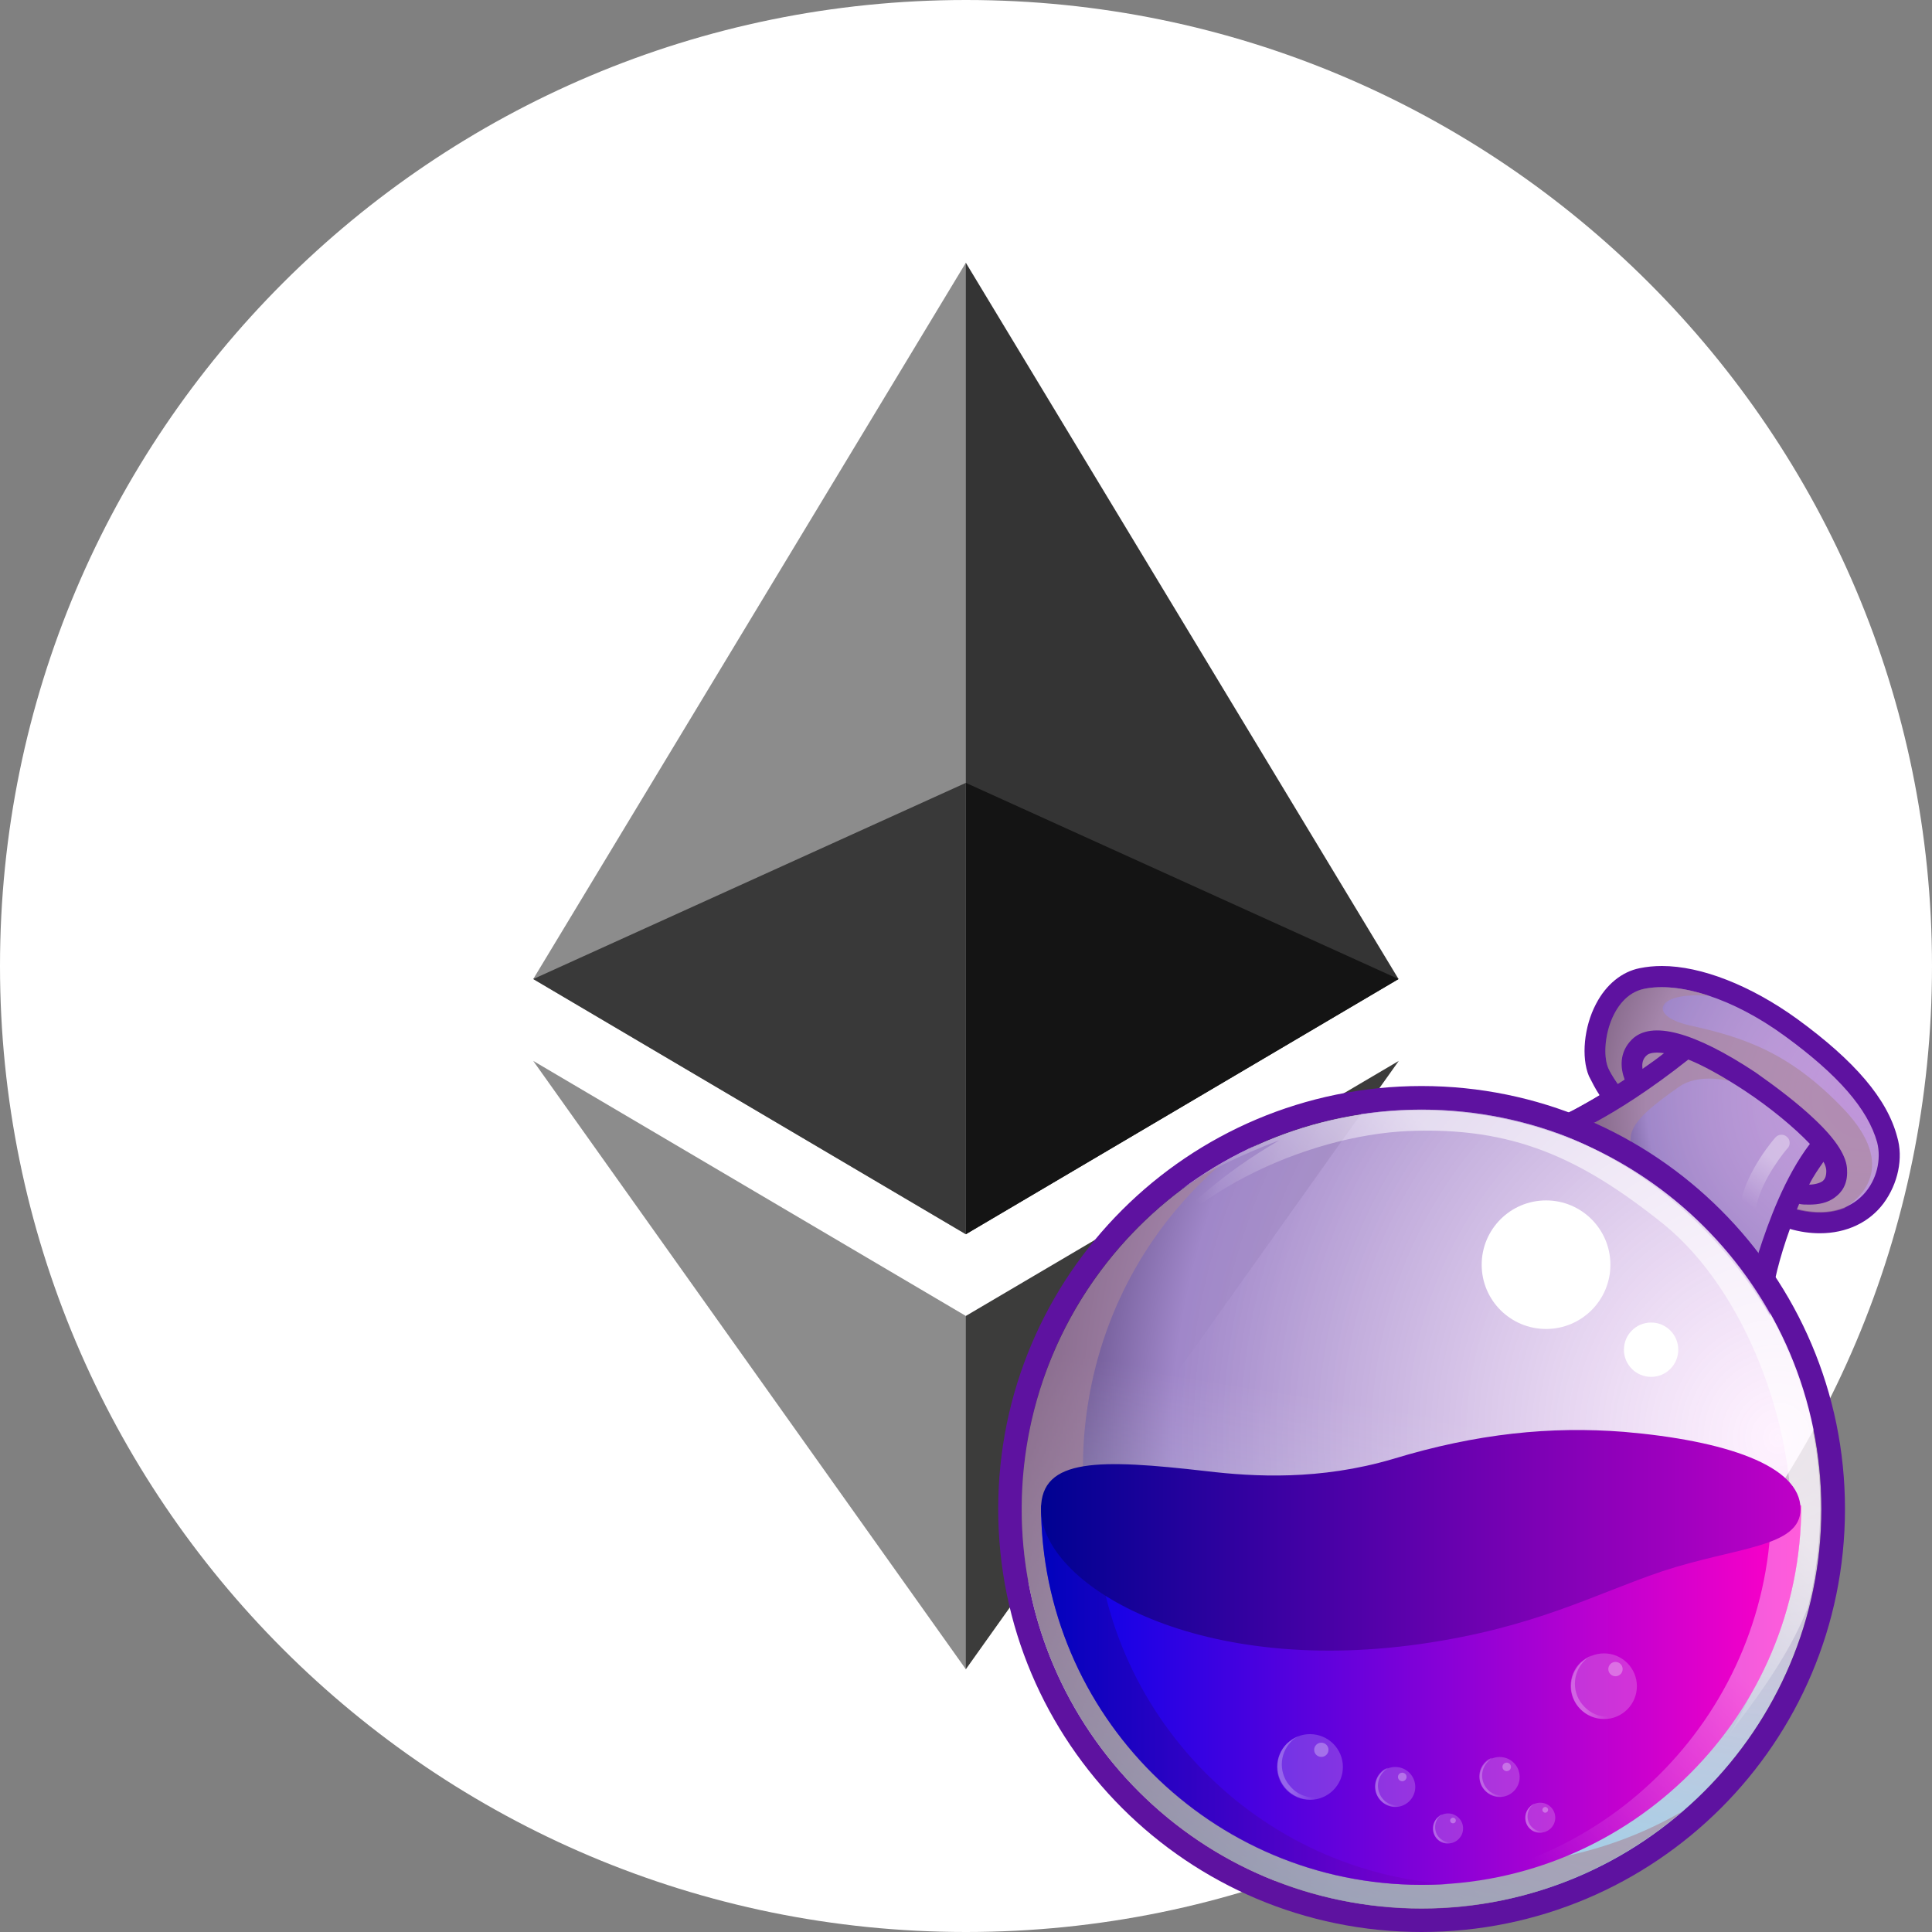 <svg width="24" height="24" viewBox="0 0 24 24" fill="none" xmlns="http://www.w3.org/2000/svg">
<rect x="0" y="0" width="24" height="24" fill="#808080" stroke="none"/>
<path d="M12 24C18.627 24 24 18.627 24 12C24 5.373 18.627 0 12 0C5.373 0 0 5.373 0 12C0 18.627 5.373 24 12 24Z" fill="white"/>
<path d="M11.998 3.264L11.881 3.662V15.215L11.998 15.332L17.373 12.162L11.998 3.264Z" fill="#343434"/>
<path d="M11.998 3.264L6.624 12.162L11.998 15.332V9.725V3.264Z" fill="#8C8C8C"/>
<path d="M11.998 16.347L11.932 16.428V20.543L11.998 20.736L17.376 13.179L11.998 16.347Z" fill="#3C3C3B"/>
<path d="M11.998 20.736V16.347L6.624 13.179L11.998 20.736Z" fill="#8C8C8C"/>
<path d="M11.998 15.332L17.373 12.162L11.998 9.725V15.332Z" fill="#141414"/>
<path d="M6.624 12.162L11.998 15.332V9.725L6.624 12.162Z" fill="#393939"/>
<path d="M23.567 14.121C23.443 13.651 23.043 13.181 22.324 12.657C21.746 12.24 21.133 12 20.645 12C20.547 12 20.458 12.009 20.369 12.027C20.147 12.071 19.951 12.231 19.827 12.47C19.676 12.754 19.641 13.136 19.738 13.367C19.774 13.438 19.818 13.527 19.872 13.607C19.401 13.891 19.134 13.97 19.099 13.979C20.325 14.388 21.346 15.24 21.986 16.349L21.995 16.243C22.022 15.95 22.11 15.613 22.235 15.266C22.359 15.302 22.483 15.32 22.608 15.32C22.937 15.32 23.221 15.186 23.399 14.947C23.576 14.707 23.647 14.388 23.567 14.121Z" fill="#5E12A0"/>
<path d="M22.288 15.009C23.096 15.231 23.425 14.61 23.319 14.192C23.203 13.775 22.83 13.349 22.172 12.87C21.515 12.39 20.849 12.195 20.422 12.284C19.996 12.373 19.871 13.021 19.978 13.269C20.023 13.367 20.12 13.509 20.253 13.669C20.085 13.784 19.925 13.873 19.791 13.953C20.609 14.317 21.32 14.885 21.853 15.595C21.915 15.355 22.004 15.142 22.084 14.956C22.146 14.964 22.217 14.982 22.288 15.009Z" fill="url(#paint0_radial_5684_19300)"/>
<path d="M17.659 23.707C20.402 23.707 22.625 21.485 22.625 18.745C22.625 16.005 20.402 13.784 17.659 13.784C14.916 13.784 12.693 16.005 12.693 18.745C12.693 21.485 14.916 23.707 17.659 23.707Z" fill="url(#paint1_radial_5684_19300)"/>
<path opacity="0.6" d="M22.91 13.784C22.235 13.074 21.666 12.887 20.982 12.736C20.449 12.612 20.591 12.31 21.24 12.373C20.929 12.266 20.636 12.239 20.423 12.284C19.996 12.373 19.872 13.02 19.979 13.269C20.023 13.367 20.121 13.509 20.254 13.668C20.014 13.828 19.81 13.944 19.641 14.032C19.721 14.068 19.819 14.112 19.934 14.174C20.236 14.334 20.565 14.6 20.565 14.6C20.067 14.174 20.174 13.979 20.858 13.5C21.071 13.349 21.462 13.367 21.826 13.553C22.191 13.739 22.617 14.21 22.617 14.21L22.208 14.991C22.235 15 22.262 15.009 22.288 15.018C22.546 15.088 22.75 15.071 22.91 15.009C23.097 14.893 23.585 14.503 22.91 13.784Z" fill="#A98698"/>
<path d="M20.973 13.162C21.151 13.233 21.381 13.358 21.666 13.544C22.003 13.766 22.297 14.015 22.483 14.21C22.172 14.618 21.968 15.177 21.843 15.568C21.906 15.657 21.977 15.745 22.039 15.834C22.101 15.612 22.208 15.284 22.35 14.955C22.385 14.964 22.43 14.964 22.474 14.964C22.581 14.964 22.705 14.947 22.803 14.867C22.874 14.813 22.954 14.716 22.945 14.538C22.945 14.37 22.812 14.157 22.536 13.899C22.341 13.713 22.074 13.509 21.808 13.322C21.044 12.816 20.511 12.674 20.271 12.914C20.111 13.074 20.129 13.269 20.182 13.411C19.898 13.597 19.658 13.73 19.498 13.819C19.605 13.855 19.702 13.899 19.809 13.944C20.093 13.793 20.502 13.535 20.973 13.162ZM22.652 14.432C22.678 14.476 22.687 14.521 22.687 14.547C22.687 14.627 22.661 14.654 22.643 14.671C22.608 14.698 22.536 14.716 22.474 14.716C22.527 14.609 22.59 14.521 22.652 14.432ZM20.457 13.109C20.484 13.083 20.555 13.065 20.671 13.083C20.582 13.154 20.493 13.216 20.404 13.278C20.395 13.216 20.404 13.154 20.457 13.109Z" fill="#5E12A0"/>
<path d="M17.659 13.491C14.754 13.491 12.4 15.843 12.4 18.745C12.4 21.648 14.754 24 17.659 24C20.564 24 22.919 21.648 22.919 18.745C22.919 15.843 20.556 13.491 17.659 13.491ZM17.659 23.707C14.914 23.707 12.693 21.488 12.693 18.745C12.693 16.003 14.914 13.784 17.659 13.784C20.404 13.784 22.626 16.003 22.626 18.745C22.626 21.488 20.396 23.707 17.659 23.707Z" fill="#5E12A0"/>
<path opacity="0.6" d="M17.659 23.707C20.402 23.707 22.625 21.485 22.625 18.745C22.625 16.005 20.402 13.784 17.659 13.784C14.916 13.784 12.693 16.005 12.693 18.745C12.693 21.485 14.916 23.707 17.659 23.707Z" fill="url(#paint2_linear_5684_19300)"/>
<path opacity="0.6" d="M17.624 23.103C14.914 22.668 13.075 20.121 13.519 17.414C13.715 16.216 14.319 15.195 15.172 14.458C13.928 15.177 13.004 16.429 12.755 17.955C12.32 20.663 14.159 23.21 16.86 23.645C18.37 23.893 19.827 23.423 20.902 22.5C19.951 23.05 18.797 23.29 17.624 23.103Z" fill="#A98698"/>
<path opacity="0.6" d="M18.45 13.855C17.197 13.651 15.98 13.935 14.985 14.565C14.967 14.583 14.95 14.601 14.95 14.601C15.332 14.37 15.891 14.166 15.891 14.166C14.452 15 14.008 15.95 14.008 15.95C14.568 14.867 16.211 14.104 17.499 14.05C18.788 13.997 19.631 14.379 20.662 15.204C21.693 16.039 22.314 17.743 22.252 19.092C22.199 20.441 21.488 21.533 21.488 21.533C21.977 20.903 22.27 20.441 22.457 19.971C22.492 19.829 22.528 19.687 22.546 19.536C22.99 16.837 21.16 14.29 18.45 13.855Z" fill="url(#paint3_linear_5684_19300)"/>
<path d="M22.376 18.701C22.376 21.301 20.262 23.414 17.659 23.414C15.055 23.414 12.932 21.301 12.932 18.701H22.376Z" fill="url(#paint4_linear_5684_19300)"/>
<g opacity="0.6">
<path opacity="0.6" d="M22.003 18.701C22.003 21.24 19.995 23.317 17.472 23.414C17.535 23.414 17.597 23.414 17.659 23.414C20.262 23.414 22.377 21.302 22.377 18.701H22.003Z" fill="url(#paint5_linear_5684_19300)"/>
</g>
<g opacity="0.7">
<path opacity="0.7" d="M13.6 18.701H12.934C12.934 21.302 15.048 23.414 17.651 23.414C17.767 23.414 17.873 23.414 17.98 23.405C15.537 23.228 13.6 21.186 13.6 18.701Z" fill="url(#paint6_linear_5684_19300)"/>
</g>
<path d="M22.367 18.746C22.367 18.204 21.425 17.894 20.173 17.787C19.267 17.716 18.352 17.805 17.303 18.124C16.397 18.391 15.58 18.346 14.984 18.275C13.661 18.124 12.932 18.107 12.932 18.746C12.932 19.669 14.816 20.823 17.641 20.423C19.071 20.219 19.808 19.802 20.652 19.518C21.567 19.216 22.367 19.225 22.367 18.746Z" fill="url(#paint7_linear_5684_19300)"/>
<path d="M19.206 16.509C19.647 16.509 20.005 16.152 20.005 15.711C20.005 15.27 19.647 14.912 19.206 14.912C18.764 14.912 18.406 15.27 18.406 15.711C18.406 16.152 18.764 16.509 19.206 16.509Z" fill="white"/>
<path d="M20.511 17.104C20.697 17.104 20.848 16.953 20.848 16.767C20.848 16.58 20.697 16.429 20.511 16.429C20.324 16.429 20.173 16.58 20.173 16.767C20.173 16.953 20.324 17.104 20.511 17.104Z" fill="white"/>
<g opacity="0.6">
<path opacity="0.6" d="M21.718 15.071C21.709 15.071 21.7 15.071 21.7 15.071C21.647 15.062 21.611 15.009 21.62 14.947C21.7 14.539 22.037 14.148 22.055 14.13C22.091 14.086 22.162 14.086 22.197 14.122C22.242 14.157 22.242 14.228 22.206 14.264C22.197 14.272 21.887 14.636 21.815 14.991C21.806 15.045 21.762 15.071 21.718 15.071Z" fill="url(#paint8_linear_5684_19300)"/>
</g>
<path opacity="0.2" d="M17.332 22.447C17.47 22.447 17.581 22.335 17.581 22.198C17.581 22.061 17.47 21.95 17.332 21.95C17.195 21.95 17.084 22.061 17.084 22.198C17.084 22.335 17.195 22.447 17.332 22.447Z" fill="white"/>
<g opacity="0.4">
<path opacity="0.6" d="M17.19 22.36C17.093 22.262 17.093 22.103 17.19 22.005C17.208 21.987 17.226 21.979 17.244 21.961C17.208 21.97 17.181 21.987 17.155 22.014C17.057 22.112 17.057 22.271 17.155 22.369C17.235 22.449 17.359 22.467 17.457 22.413C17.368 22.449 17.261 22.431 17.19 22.36Z" fill="url(#paint9_linear_5684_19300)"/>
</g>
<path opacity="0.3" d="M17.419 22.127C17.449 22.127 17.473 22.103 17.473 22.074C17.473 22.044 17.449 22.021 17.419 22.021C17.39 22.021 17.366 22.044 17.366 22.074C17.366 22.103 17.39 22.127 17.419 22.127Z" fill="white"/>
<path opacity="0.2" d="M18.629 22.323C18.767 22.323 18.878 22.212 18.878 22.074C18.878 21.937 18.767 21.826 18.629 21.826C18.492 21.826 18.381 21.937 18.381 22.074C18.381 22.212 18.492 22.323 18.629 22.323Z" fill="white"/>
<g opacity="0.4">
<path opacity="0.6" d="M18.485 22.235C18.387 22.137 18.387 21.978 18.485 21.88C18.503 21.862 18.521 21.853 18.538 21.836C18.503 21.845 18.476 21.862 18.45 21.889C18.352 21.987 18.352 22.146 18.45 22.244C18.53 22.324 18.654 22.342 18.752 22.288C18.663 22.324 18.556 22.306 18.485 22.235Z" fill="url(#paint10_linear_5684_19300)"/>
</g>
<path opacity="0.3" d="M18.717 22.002C18.746 22.002 18.77 21.978 18.77 21.949C18.77 21.92 18.746 21.896 18.717 21.896C18.687 21.896 18.664 21.92 18.664 21.949C18.664 21.978 18.687 22.002 18.717 22.002Z" fill="white"/>
<path opacity="0.2" d="M17.988 22.9C18.091 22.9 18.175 22.816 18.175 22.713C18.175 22.61 18.091 22.527 17.988 22.527C17.886 22.527 17.802 22.61 17.802 22.713C17.802 22.816 17.886 22.9 17.988 22.9Z" fill="white"/>
<g opacity="0.4">
<path opacity="0.6" d="M17.881 22.83C17.81 22.759 17.81 22.635 17.881 22.564C17.89 22.555 17.908 22.546 17.916 22.537C17.89 22.546 17.872 22.564 17.854 22.581C17.783 22.652 17.783 22.777 17.854 22.848C17.916 22.91 18.005 22.919 18.085 22.874C18.014 22.901 17.934 22.883 17.881 22.83Z" fill="url(#paint11_linear_5684_19300)"/>
</g>
<path opacity="0.3" d="M18.05 22.65C18.07 22.65 18.085 22.635 18.085 22.615C18.085 22.596 18.07 22.58 18.05 22.58C18.03 22.58 18.014 22.596 18.014 22.615C18.014 22.635 18.03 22.65 18.05 22.65Z" fill="white"/>
<path opacity="0.2" d="M19.134 22.766C19.236 22.766 19.32 22.683 19.32 22.58C19.32 22.477 19.236 22.394 19.134 22.394C19.03 22.394 18.947 22.477 18.947 22.58C18.947 22.683 19.03 22.766 19.134 22.766Z" fill="white"/>
<g opacity="0.4">
<path opacity="0.6" d="M19.029 22.697C18.958 22.626 18.958 22.502 19.029 22.431C19.038 22.422 19.055 22.413 19.064 22.404C19.038 22.413 19.02 22.431 19.002 22.449C18.931 22.52 18.931 22.644 19.002 22.715C19.064 22.777 19.153 22.786 19.233 22.742C19.162 22.768 19.082 22.75 19.029 22.697Z" fill="url(#paint12_linear_5684_19300)"/>
</g>
<path opacity="0.3" d="M19.195 22.518C19.215 22.518 19.231 22.502 19.231 22.482C19.231 22.463 19.215 22.447 19.195 22.447C19.176 22.447 19.16 22.463 19.16 22.482C19.16 22.502 19.176 22.518 19.195 22.518Z" fill="white"/>
<path opacity="0.2" d="M16.273 22.358C16.499 22.358 16.682 22.175 16.682 21.95C16.682 21.725 16.499 21.542 16.273 21.542C16.047 21.542 15.864 21.725 15.864 21.95C15.864 22.175 16.047 22.358 16.273 22.358Z" fill="white"/>
<g opacity="0.4">
<path opacity="0.6" d="M16.043 22.207C15.883 22.047 15.883 21.79 16.043 21.63C16.069 21.603 16.096 21.586 16.131 21.568C16.078 21.586 16.034 21.621 15.989 21.657C15.829 21.816 15.829 22.074 15.989 22.234C16.122 22.367 16.327 22.393 16.487 22.296C16.336 22.358 16.158 22.331 16.043 22.207Z" fill="url(#paint13_linear_5684_19300)"/>
</g>
<path opacity="0.3" d="M16.414 21.825C16.463 21.825 16.503 21.786 16.503 21.737C16.503 21.688 16.463 21.648 16.414 21.648C16.365 21.648 16.325 21.688 16.325 21.737C16.325 21.786 16.365 21.825 16.414 21.825Z" fill="white"/>
<path opacity="0.2" d="M19.926 21.355C20.151 21.355 20.334 21.172 20.334 20.947C20.334 20.721 20.151 20.539 19.926 20.539C19.7 20.539 19.517 20.721 19.517 20.947C19.517 21.172 19.7 21.355 19.926 21.355Z" fill="white"/>
<g opacity="0.4">
<path opacity="0.6" d="M19.684 21.204C19.524 21.045 19.524 20.787 19.684 20.628C19.711 20.601 19.738 20.583 19.773 20.565C19.72 20.583 19.675 20.619 19.631 20.654C19.471 20.814 19.471 21.071 19.631 21.231C19.764 21.364 19.969 21.391 20.128 21.293C19.977 21.355 19.809 21.329 19.684 21.204Z" fill="url(#paint14_linear_5684_19300)"/>
</g>
<path opacity="0.3" d="M20.068 20.823C20.117 20.823 20.157 20.783 20.157 20.734C20.157 20.685 20.117 20.645 20.068 20.645C20.019 20.645 19.979 20.685 19.979 20.734C19.979 20.783 20.019 20.823 20.068 20.823Z" fill="white"/>
<defs>
<radialGradient id="paint0_radial_5684_19300" cx="0" cy="0" r="1" gradientUnits="userSpaceOnUse" gradientTransform="translate(23.156 13.633) scale(3.971 3.967)">
<stop stop-color="#FFEAFF" stop-opacity="0.6"/>
<stop offset="0.681" stop-color="#A087C9"/>
<stop offset="1" stop-color="#10002F"/>
</radialGradient>
<radialGradient id="paint1_radial_5684_19300" cx="0" cy="0" r="1" gradientUnits="userSpaceOnUse" gradientTransform="translate(22.117 17.864) scale(11.12 11.816)">
<stop stop-color="#FFEAFF" stop-opacity="0.6"/>
<stop offset="0.681" stop-color="#A087C9"/>
<stop offset="1" stop-color="#10002F"/>
</radialGradient>
<linearGradient id="paint2_linear_5684_19300" x1="16.863" y1="23.637" x2="18.448" y2="13.845" gradientUnits="userSpaceOnUse">
<stop stop-color="#81FFFF"/>
<stop offset="0.62" stop-color="white" stop-opacity="0"/>
</linearGradient>
<linearGradient id="paint3_linear_5684_19300" x1="21.159" y1="15.376" x2="17.056" y2="19.145" gradientUnits="userSpaceOnUse">
<stop offset="0.289" stop-color="white"/>
<stop offset="0.78" stop-color="white" stop-opacity="0"/>
</linearGradient>
<linearGradient id="paint4_linear_5684_19300" x1="12.936" y1="21.054" x2="22.374" y2="21.054" gradientUnits="userSpaceOnUse">
<stop stop-color="#0002E9"/>
<stop offset="0.995" stop-color="#FF00C7"/>
</linearGradient>
<linearGradient id="paint5_linear_5684_19300" x1="22.821" y1="19.115" x2="17.689" y2="23.97" gradientUnits="userSpaceOnUse">
<stop offset="0.289" stop-color="white"/>
<stop offset="0.78" stop-color="white" stop-opacity="0"/>
</linearGradient>
<linearGradient id="paint6_linear_5684_19300" x1="12.938" y1="21.055" x2="17.987" y2="21.055" gradientUnits="userSpaceOnUse">
<stop stop-color="#000292"/>
<stop offset="0.995" stop-color="#7D00C7"/>
</linearGradient>
<linearGradient id="paint7_linear_5684_19300" x1="12.943" y1="19.137" x2="22.367" y2="19.137" gradientUnits="userSpaceOnUse">
<stop stop-color="#000292"/>
<stop offset="0.995" stop-color="#BE00C7"/>
</linearGradient>
<linearGradient id="paint8_linear_5684_19300" x1="22.212" y1="14.087" x2="21.535" y2="15.187" gradientUnits="userSpaceOnUse">
<stop offset="0.289" stop-color="white"/>
<stop offset="0.78" stop-color="white" stop-opacity="0"/>
</linearGradient>
<linearGradient id="paint9_linear_5684_19300" x1="17.081" y1="22.208" x2="17.457" y2="22.208" gradientUnits="userSpaceOnUse">
<stop offset="0.289" stop-color="white"/>
<stop offset="0.78" stop-color="white" stop-opacity="0"/>
</linearGradient>
<linearGradient id="paint10_linear_5684_19300" x1="18.375" y1="22.081" x2="18.751" y2="22.081" gradientUnits="userSpaceOnUse">
<stop offset="0.289" stop-color="white"/>
<stop offset="0.78" stop-color="white" stop-opacity="0"/>
</linearGradient>
<linearGradient id="paint11_linear_5684_19300" x1="17.796" y1="22.716" x2="18.078" y2="22.716" gradientUnits="userSpaceOnUse">
<stop offset="0.289" stop-color="white"/>
<stop offset="0.78" stop-color="white" stop-opacity="0"/>
</linearGradient>
<linearGradient id="paint12_linear_5684_19300" x1="18.944" y1="22.584" x2="19.226" y2="22.584" gradientUnits="userSpaceOnUse">
<stop offset="0.289" stop-color="white"/>
<stop offset="0.78" stop-color="white" stop-opacity="0"/>
</linearGradient>
<linearGradient id="paint13_linear_5684_19300" x1="15.865" y1="21.96" x2="16.479" y2="21.96" gradientUnits="userSpaceOnUse">
<stop offset="0.289" stop-color="white"/>
<stop offset="0.78" stop-color="white" stop-opacity="0"/>
</linearGradient>
<linearGradient id="paint14_linear_5684_19300" x1="19.511" y1="20.957" x2="20.124" y2="20.957" gradientUnits="userSpaceOnUse">
<stop offset="0.289" stop-color="white"/>
<stop offset="0.78" stop-color="white" stop-opacity="0"/>
</linearGradient>
</defs>
</svg>
